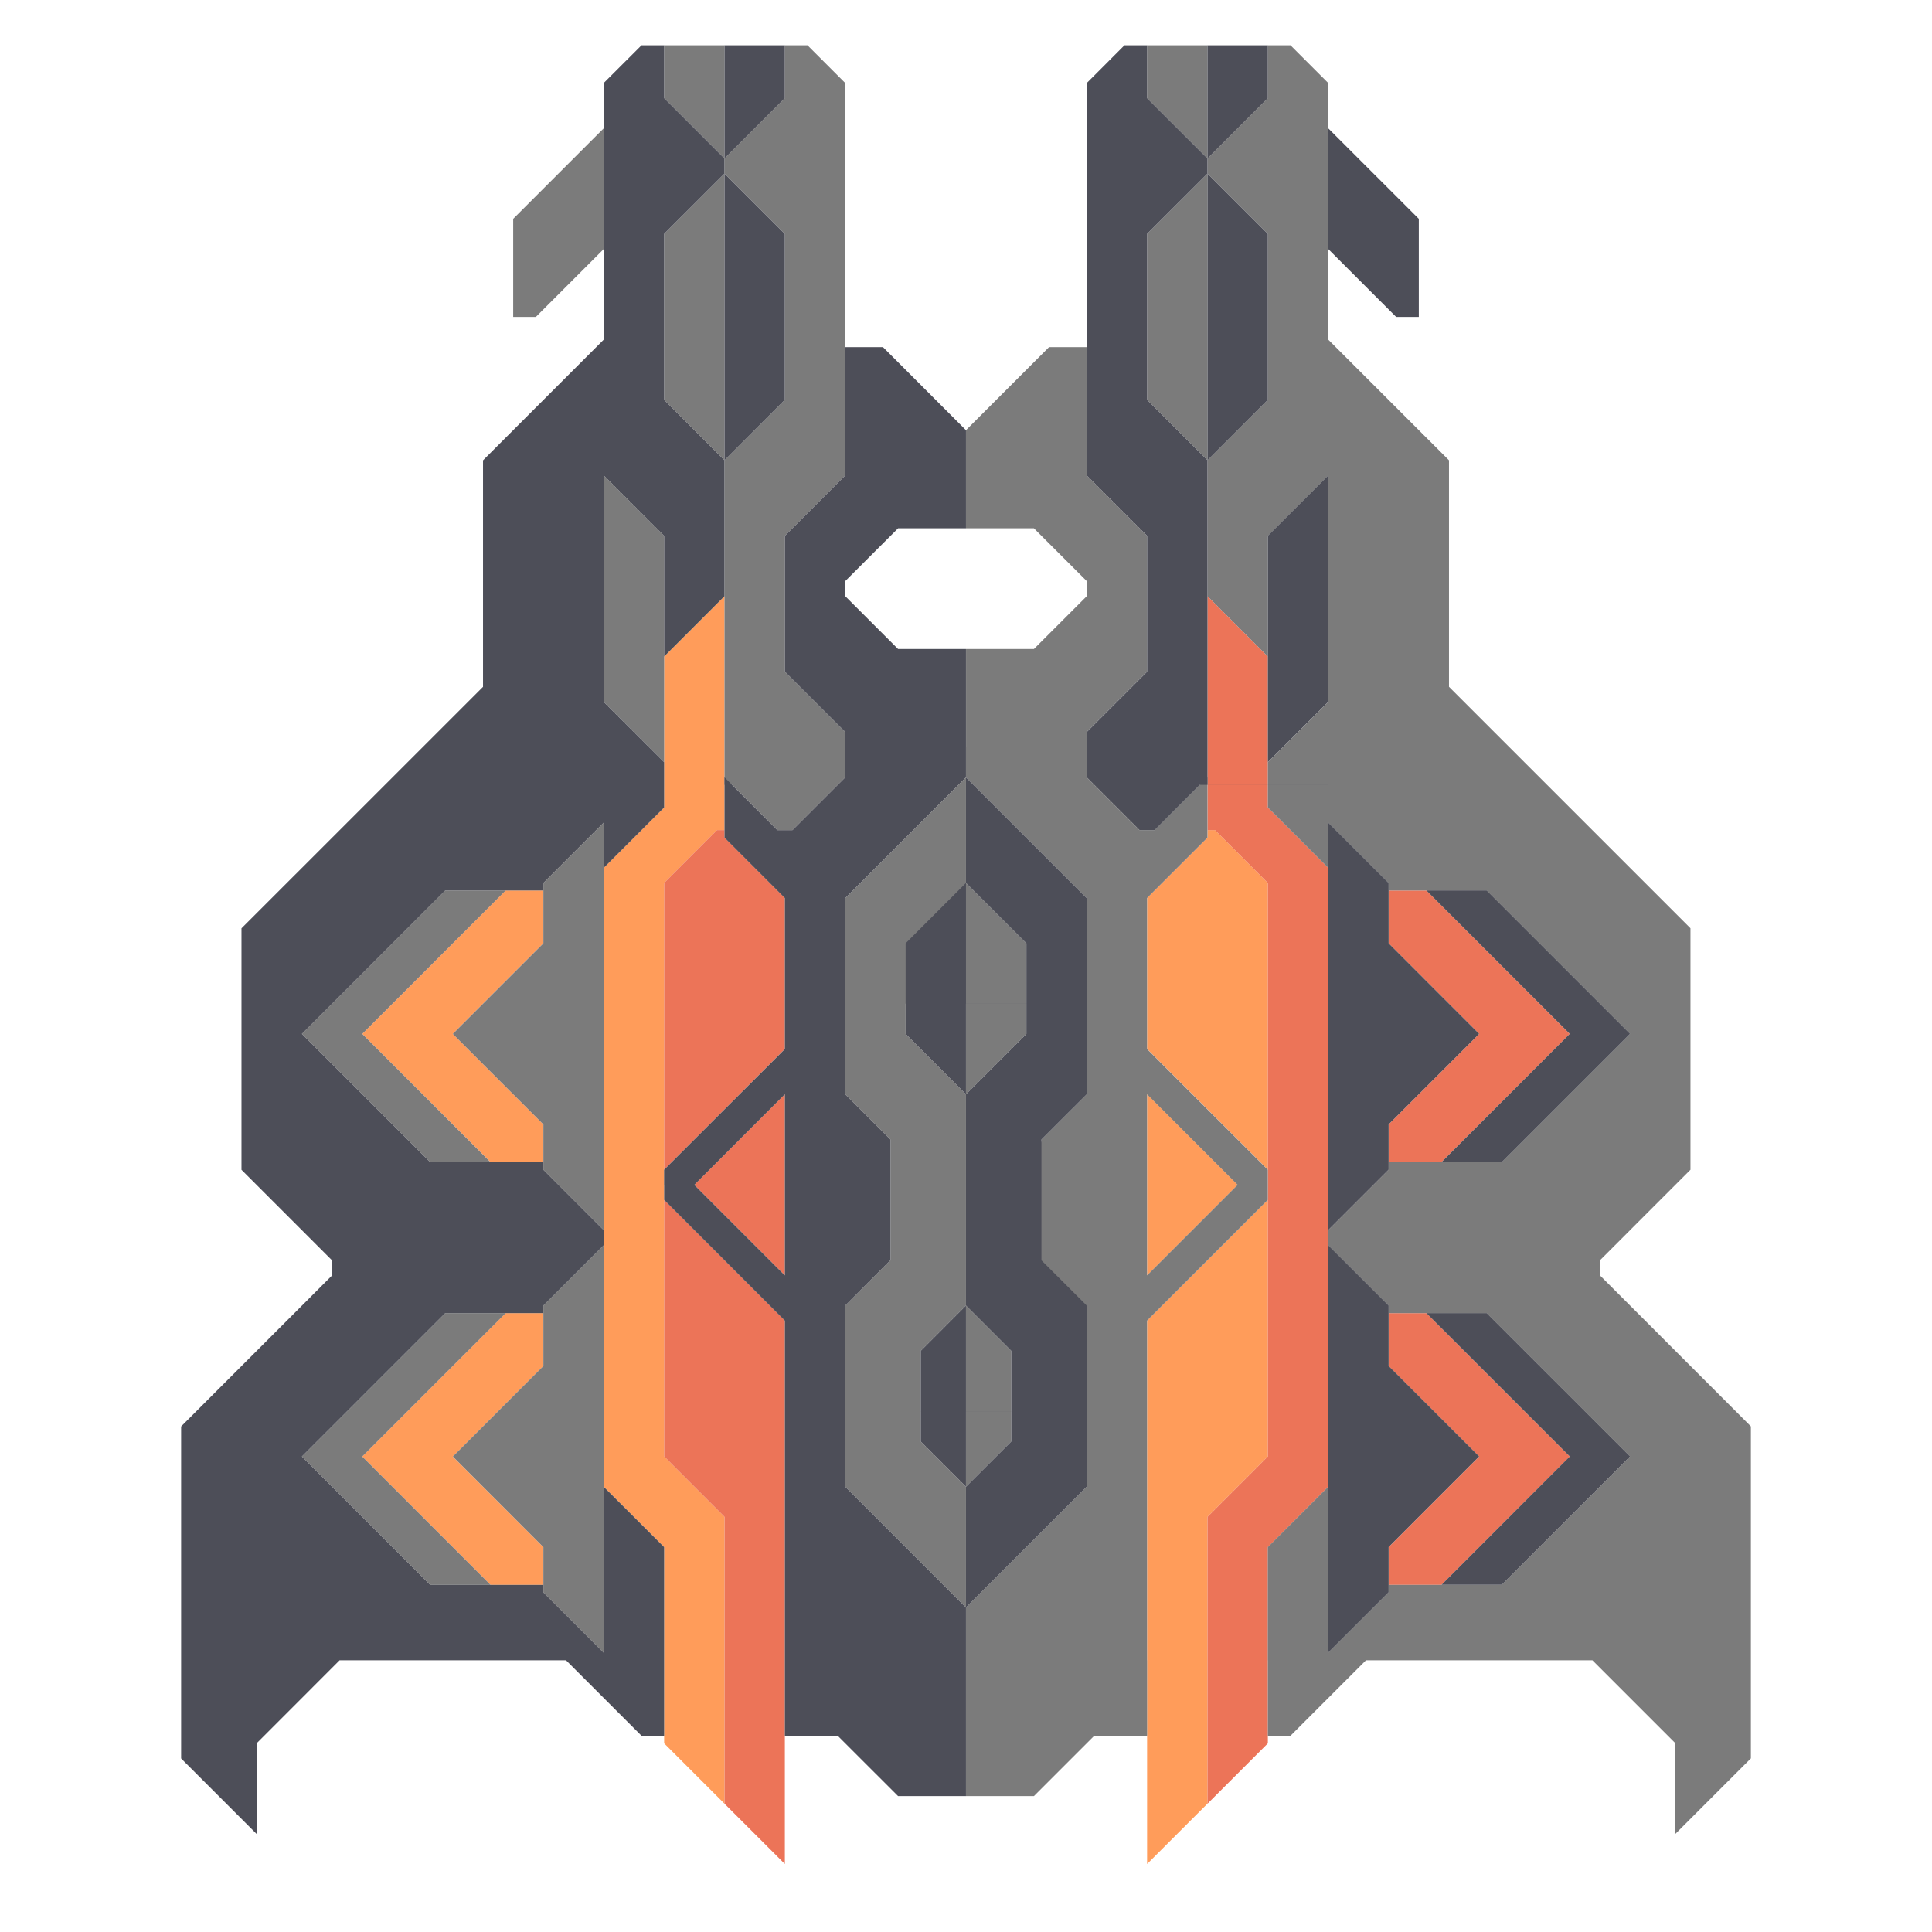 <svg width="128" height="128" viewBox="0 0 33.867 33.867" xml:space="preserve" xmlns="http://www.w3.org/2000/svg"><g style="display:inline"><path style="fill:#ff9c5a;fill-opacity:1;stroke-width:.265" d="M9.525 15.61h-.662L6.35 18.124l2.249 2.249h.926v2.646h-.662L6.35 25.532l2.249 2.25h.926v-.662l-1.588-1.588 1.588-1.587v-2.25h1.058v4.366l1.059 1.059v3.44l1.058 1.058V26.59h7.408v6.085l1.059-1.058V26.59l1.058-1.059v-4.498l-2.117 2.117v-.794l1.588-1.587-1.588-1.588h.794l1.323 1.323v-5.027l-.926-.926h-.132v.132l-1.059 1.059v2.646l.794.793h-.794v7.409H12.7l-1.058-1.059V15.478l.926-.926h.132v-4.101l-1.058 1.058v2.646l-1.059 1.059v6.482H9.525V19.71l-1.588-1.587 1.588-1.588z"/><path style="display:inline;fill:#ec7458;fill-opacity:1;stroke-width:.265" d="M24.342 15.61h.662l2.513 2.514-2.25 2.249h-.925v2.646h.662l2.513 2.513-2.25 2.25h-.925v-.662l1.587-1.588-1.587-1.587v-2.25h-1.059v4.366l-1.058 1.059v3.44l-1.058 1.058V26.59h-7.409v6.085L12.7 31.618V26.59l-1.058-1.059v-4.498l2.116 2.117v-.794l-1.587-1.587 1.587-1.588h-.793l-1.323 1.323v-5.027l.926-.926h.132v.132l1.058 1.059v2.646l-.793.793h.793v7.409h7.409l1.058-1.059V15.478l-.926-.926h-.132v-4.101l1.058 1.058v2.646l1.058 1.059v6.482h1.059V19.71l1.587-1.587-1.587-1.588z"/><path style="display:inline;fill:#7b7b7b;fill-opacity:1;stroke-width:.265" d="M14.817 4.366v-2.91l-.662-.662h-.397v.926L12.7 2.778V.794h-1.058v.926L12.7 2.778v.265L11.642 4.1h-1.059V2.249L8.996 3.836v1.72h.397l1.19-1.19V4.1h1.059v2.91L12.7 8.07V3.043L13.758 4.1v2.91L12.7 8.07v1.852h-1.058v-.53l-1.059-1.058v3.97l1.059 1.057v-3.44H12.7v3.837h-2.117v.662l-1.058 1.058v.132h-1.72l-2.513 2.514 2.249 2.249h1.058L6.35 18.124l2.514-2.514h.661v.926l-1.588 1.588 1.588 1.587v.794l1.058 1.059v.264l-1.058 1.058v.133h-1.72l-2.513 2.513 2.249 2.25h1.058l-2.249-2.25 2.514-2.513h.661v.926l-1.587 1.587 1.587 1.588v.794l1.058 1.058V13.758h2.25l.793.794h.265l.926-.926v5.557l.793.793v2.117l-.793.793v3.175l2.116 2.117v-2.117l-.793-.793v-.53h.793v1.323l.794-.793V23.68l-.794-.794v1.853h-.793V23.68l.793-.794v-3.704l-1.058-1.058v-.53h1.058v1.588l1.059-1.058v-1.588l-1.059-1.058-1.058 1.058 1.058-1.058v-1.852l-2.116 2.117v-2.647h2.116v.53l2.117 2.117v3.44l-.794.793-.397 2.514 1.191.396v3.175l-2.117 2.117v3.307h1.191l1.058-1.058h.926v-1.323h2.117v1.323h.397l1.323-1.323h3.969l1.455 1.455v1.588l1.323-1.323v-5.82l-2.646-2.647v-.264l1.587-1.588v-4.233L25.4 12.039v-3.97l-2.117-2.116V1.455l-.661-.661h-.397v.926l-.661.661h-.397V.794h-1.059v.926l1.059 1.058v-.397h.397l-.397.397v.265L22.225 4.1h-1.058V3.043L20.108 4.1v2.91l1.059 1.059V4.1h1.058v2.91l-1.058 1.06v2.381l1.058 1.058V9.393l1.058-1.059v3.97l-1.058 1.057v.794l1.058 1.059v-.794l1.059 1.058v.132h1.718l2.514 2.514-2.249 2.249h-1.984v.132l-1.059 1.059v.264l1.059 1.058v.133h1.719l2.514 2.513-2.249 2.25h-1.984v.132l-1.059 1.058v-2.91l-1.058 1.058v1.984h-2.117v-5.953l2.117-2.117v-.264h-.53l-1.587 1.587v-3.175l1.588 1.588h.529v-.265l-2.117-2.116v-2.646l1.059-1.059v-1.058l-.926.926h-.265l-.926-.926v-.794l1.058-1.058V9.393L19.05 8.334V6.085h-.661l-1.456 1.456v1.72h1.191l.926.925v.265l-.926.926h-1.19v1.72h-2.117v-.265l-1.059-1.058V9.393l1.059-1.059z"/><path style="display:inline;fill:#4d4e58;fill-opacity:1;stroke-width:.265" d="M19.05 4.366v-2.91l.661-.662h.397v.926l1.059 1.058V.794h1.058v.926l-1.058 1.058v.265L22.225 4.1h1.058V2.249l1.588 1.587v1.72h-.397l-1.19-1.19V4.1h-1.059v2.91l-1.058 1.06V3.043L20.108 4.1v2.91l1.059 1.059v1.852h1.058v-.53l1.058-1.058v3.97l-1.058 1.057V9.92h-1.058v3.837h2.116v.662l1.059 1.058v.132h1.719l2.514 2.514-2.249 2.249h-1.058l2.249-2.249-2.514-2.514h-.661v.926l1.587 1.588-1.587 1.587v.794l-1.059 1.059v.264l1.059 1.058v.133h1.719l2.514 2.513-2.249 2.25h-1.058l2.249-2.25-2.514-2.513h-.661v.926l1.587 1.587-1.587 1.588v.794l-1.059 1.058V13.758h-2.249l-.793.794h-.265l-.926-.926v5.557l-.794.793v2.117l.794.793v3.175l-2.117 2.117v-2.117l.794-.793v-.53h-.794v1.323l-.793-.793V23.68l.793-.794v1.853h.794V23.68l-.794-.794v-3.704l1.059-1.058v-.53h-1.059v1.588l-1.058-1.058v-1.588l1.058-1.058v2.117h1.059v-1.059l-1.059-1.058v-1.852l2.117 2.117v-2.647h-2.117v.53l-2.116 2.117v3.44l.793.793v2.116l-.793.794v3.175l2.116 2.117v3.307h-1.19l-1.059-1.058h-.926v-1.323h-2.116v1.323h-.397l-1.323-1.323H5.953L4.498 30.56v1.588l-1.323-1.323v-5.82l2.646-2.647v-.264l-1.588-1.588v-4.233l4.234-4.233V8.07l2.116-2.116V1.455l.662-.661h.397v.926l.661.661h.397V.794h1.058v.926L12.7 2.778v-.397h-.397l.397.397v.265L11.642 4.1H12.7V3.043L13.758 4.1v2.91L12.7 8.07V4.1h-1.058v2.91L12.7 8.07v2.381l-1.058 1.058V9.393l-1.059-1.059v3.97l1.059 1.057v.794l-1.059 1.059v-.794l-1.058 1.058v.132h-1.72l-2.513 2.514 2.249 2.249h1.984v.132l1.058 1.059v.264l-1.058 1.058v.133h-1.72l-2.513 2.513 2.249 2.25h1.984v.132l1.058 1.058v-2.91l1.059 1.058v1.984h2.116v-5.953l-2.116-2.117v-.264h.529l1.587 1.587v-3.175l-1.587 1.588h-.53v-.265l2.117-2.116v-2.646L12.7 14.684v-1.058l.926.926h.265l.926-.926v-.794l-1.059-1.058V9.393l1.059-1.059V6.085h.661l1.455 1.456v1.72h-1.19l-.926.925v.265l.926.926h1.19v1.72h2.117v-.265l1.058-1.058V9.393L19.05 8.334Z"/></g></svg>
